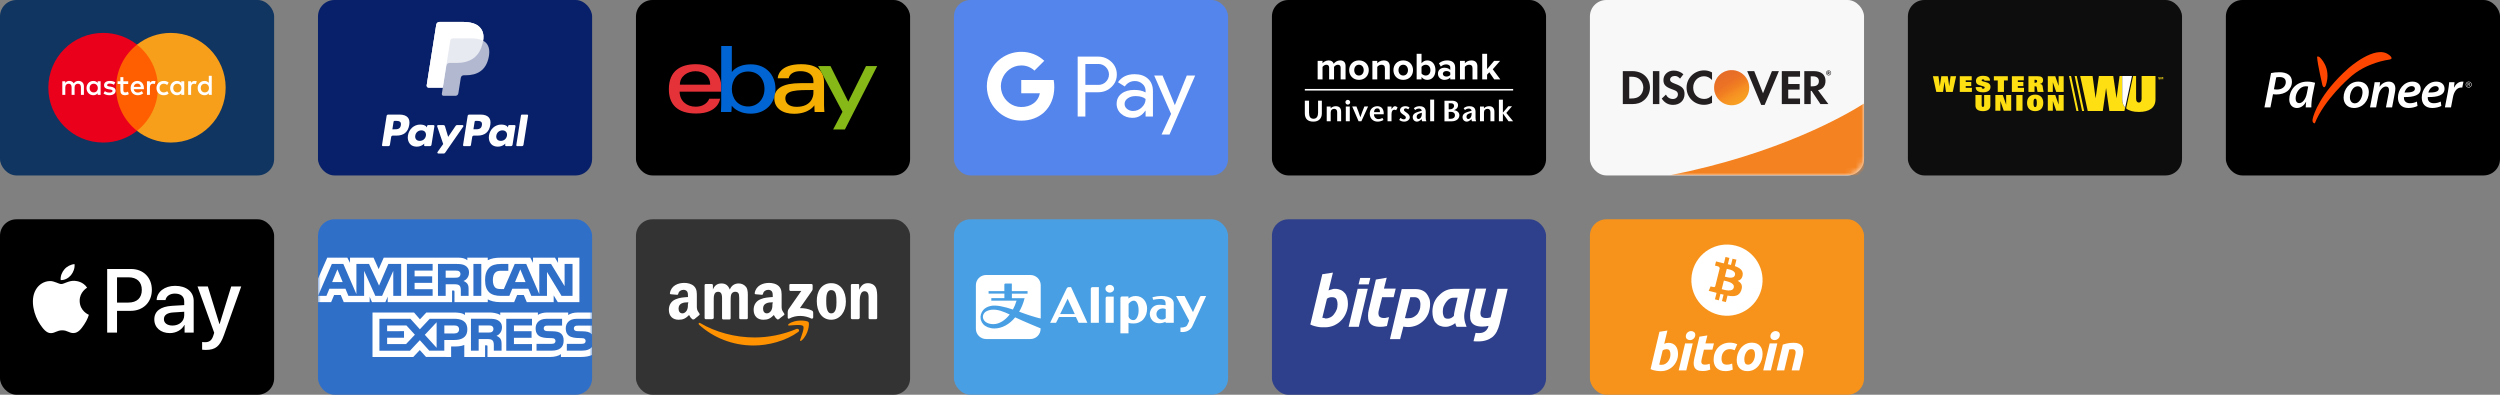<svg width="456" height="72" viewBox="0 0 456 72" fill="none" xmlns="http://www.w3.org/2000/svg">
<rect x="0" y="0" width="456" height="72" fill="#808080" stroke="none"/>
<g clip-path="url(#clip0_118_1392)">
<rect width="50" height="32" rx="3" fill="#0F3560"/>
<path d="M29.363 23.864H20.614V8.141H29.363V23.864Z" fill="#FF5F00"/>
<path d="M21.175 16.002C21.175 12.812 22.668 9.971 24.994 8.14C23.293 6.801 21.147 6.001 18.814 6.001C13.292 6.001 8.815 10.479 8.815 16.002C8.815 21.524 13.292 26.002 18.814 26.002C21.147 26.002 23.293 25.202 24.994 23.863C22.668 22.032 21.175 19.191 21.175 16.002Z" fill="#EB001B"/>
<path d="M41.163 16.002C41.163 21.524 36.687 26.002 31.165 26.002C28.832 26.002 26.686 25.202 24.984 23.863C27.311 22.032 28.804 19.191 28.804 16.002C28.804 12.812 27.311 9.971 24.984 8.14C26.686 6.801 28.832 6.001 31.165 6.001C36.687 6.001 41.163 10.479 41.163 16.002Z" fill="#F79E1B"/>
<path d="M16.339 16.065C16.339 15.628 16.626 15.269 17.093 15.269C17.54 15.269 17.842 15.612 17.842 16.065C17.842 16.517 17.54 16.86 17.093 16.86C16.626 16.86 16.339 16.501 16.339 16.065ZM18.351 16.065V14.822H17.811V15.124C17.64 14.9 17.38 14.76 17.026 14.76C16.329 14.76 15.783 15.306 15.783 16.065C15.783 16.824 16.329 17.37 17.026 17.37C17.38 17.37 17.64 17.229 17.811 17.005V17.307H18.351V16.065ZM36.611 16.065C36.611 15.628 36.897 15.269 37.365 15.269C37.813 15.269 38.114 15.612 38.114 16.065C38.114 16.517 37.813 16.86 37.365 16.86C36.897 16.86 36.611 16.501 36.611 16.065ZM38.624 16.065V13.824H38.083V15.124C37.911 14.9 37.651 14.76 37.298 14.76C36.601 14.76 36.055 15.306 36.055 16.065C36.055 16.824 36.601 17.37 37.298 17.37C37.651 17.37 37.911 17.229 38.083 17.005V17.307H38.624V16.065ZM25.059 15.243C25.407 15.243 25.631 15.462 25.688 15.846H24.398C24.456 15.487 24.674 15.243 25.059 15.243ZM25.069 14.76C24.341 14.76 23.831 15.29 23.831 16.065C23.831 16.855 24.362 17.37 25.106 17.37C25.48 17.37 25.823 17.276 26.124 17.021L25.86 16.621C25.651 16.787 25.386 16.881 25.137 16.881C24.788 16.881 24.471 16.72 24.393 16.272H26.239C26.244 16.205 26.249 16.137 26.249 16.065C26.244 15.29 25.766 14.76 25.069 14.76ZM31.594 16.065C31.594 15.628 31.88 15.269 32.348 15.269C32.795 15.269 33.096 15.612 33.096 16.065C33.096 16.517 32.795 16.86 32.348 16.86C31.88 16.86 31.594 16.501 31.594 16.065ZM33.606 16.065V14.822H33.066V15.124C32.894 14.9 32.634 14.76 32.281 14.76C31.584 14.76 31.038 15.306 31.038 16.065C31.038 16.824 31.584 17.37 32.281 17.37C32.634 17.37 32.894 17.229 33.066 17.005V17.307H33.606V16.065ZM28.542 16.065C28.542 16.819 29.067 17.37 29.868 17.37C30.242 17.37 30.492 17.286 30.762 17.073L30.503 16.637C30.3 16.782 30.087 16.86 29.852 16.86C29.421 16.855 29.104 16.543 29.104 16.065C29.104 15.586 29.421 15.274 29.852 15.269C30.087 15.269 30.3 15.347 30.503 15.493L30.762 15.056C30.492 14.843 30.242 14.76 29.868 14.76C29.067 14.76 28.542 15.311 28.542 16.065ZM35.509 14.76C35.197 14.76 34.994 14.905 34.854 15.124V14.822H34.318V17.307H34.859V15.914C34.859 15.503 35.036 15.274 35.389 15.274C35.499 15.274 35.613 15.29 35.727 15.337L35.894 14.827C35.774 14.78 35.618 14.76 35.509 14.76ZM21.024 15.02C20.764 14.848 20.406 14.76 20.011 14.76C19.381 14.76 18.976 15.061 18.976 15.555C18.976 15.96 19.277 16.21 19.833 16.288L20.088 16.325C20.385 16.366 20.525 16.444 20.525 16.585C20.525 16.777 20.327 16.886 19.958 16.886C19.584 16.886 19.314 16.767 19.131 16.626L18.877 17.047C19.173 17.265 19.547 17.37 19.953 17.37C20.67 17.37 21.086 17.032 21.086 16.558C21.086 16.122 20.759 15.893 20.218 15.815L19.963 15.778C19.73 15.747 19.542 15.701 19.542 15.534C19.542 15.352 19.719 15.243 20.015 15.243C20.332 15.243 20.64 15.363 20.79 15.456L21.024 15.02ZM27.996 14.76C27.684 14.76 27.481 14.905 27.341 15.124V14.822H26.806V17.307H27.346V15.914C27.346 15.503 27.523 15.274 27.876 15.274C27.986 15.274 28.1 15.29 28.214 15.337L28.381 14.827C28.261 14.78 28.105 14.76 27.996 14.76ZM23.385 14.822H22.501V14.068H21.955V14.822H21.451V15.316H21.955V16.45C21.955 17.026 22.178 17.37 22.817 17.37C23.052 17.37 23.322 17.297 23.494 17.177L23.338 16.714C23.176 16.808 23 16.855 22.859 16.855C22.589 16.855 22.501 16.688 22.501 16.439V15.316H23.385V14.822ZM15.305 17.307V15.747C15.305 15.16 14.931 14.765 14.327 14.76C14.01 14.754 13.683 14.853 13.454 15.202C13.282 14.926 13.012 14.76 12.633 14.76C12.367 14.76 12.108 14.838 11.905 15.129V14.822H11.364V17.307H11.909V15.93C11.909 15.498 12.149 15.269 12.518 15.269C12.877 15.269 13.059 15.503 13.059 15.924V17.307H13.605V15.93C13.605 15.498 13.854 15.269 14.213 15.269C14.582 15.269 14.759 15.503 14.759 15.924V17.307H15.305Z" fill="white"/>
</g>
<g clip-path="url(#clip1_118_1392)">
<rect x="58" width="50" height="32" rx="3" fill="#082069"/>
<path d="M72.874 20.9H70.801C70.659 20.9 70.539 21.003 70.517 21.143L69.678 26.458C69.662 26.563 69.743 26.657 69.849 26.657H70.839C70.981 26.657 71.101 26.554 71.124 26.414L71.35 24.98C71.371 24.84 71.492 24.737 71.634 24.737H72.29C73.655 24.737 74.443 24.076 74.649 22.767C74.742 22.194 74.653 21.744 74.385 21.429C74.09 21.083 73.568 20.9 72.874 20.9ZM73.113 22.841C73 23.585 72.431 23.585 71.882 23.585H71.569L71.789 22.196C71.802 22.112 71.874 22.05 71.959 22.05H72.103C72.477 22.05 72.83 22.05 73.013 22.263C73.121 22.391 73.155 22.58 73.113 22.841Z" fill="white"/>
<path d="M79.07 22.817H78.077C77.992 22.817 77.919 22.878 77.906 22.962L77.862 23.24L77.793 23.139C77.578 22.827 77.099 22.723 76.621 22.723C75.524 22.723 74.587 23.554 74.405 24.719C74.31 25.3 74.445 25.856 74.774 26.244C75.077 26.6 75.51 26.749 76.025 26.749C76.908 26.749 77.398 26.181 77.398 26.181L77.354 26.456C77.338 26.562 77.419 26.656 77.525 26.656H78.418C78.561 26.656 78.681 26.553 78.703 26.413L79.24 23.016C79.257 22.911 79.176 22.817 79.07 22.817ZM77.686 24.748C77.59 25.315 77.14 25.696 76.566 25.696C76.278 25.696 76.048 25.604 75.9 25.428C75.753 25.254 75.697 25.007 75.744 24.731C75.833 24.169 76.291 23.776 76.856 23.776C77.138 23.776 77.367 23.869 77.518 24.046C77.669 24.225 77.729 24.474 77.686 24.748Z" fill="white"/>
<path d="M84.356 22.816H83.359C83.263 22.816 83.174 22.864 83.12 22.943L81.744 24.969L81.161 23.022C81.124 22.9 81.012 22.816 80.885 22.816H79.905C79.786 22.816 79.703 22.933 79.741 23.045L80.839 26.269L79.806 27.727C79.725 27.842 79.807 28 79.947 28H80.944C81.038 28 81.127 27.954 81.18 27.876L84.498 23.088C84.577 22.973 84.496 22.816 84.356 22.816Z" fill="white"/>
<path d="M87.658 20.899H85.585C85.443 20.899 85.323 21.003 85.3 21.142L84.462 26.457C84.445 26.562 84.527 26.657 84.632 26.657H85.696C85.795 26.657 85.88 26.585 85.895 26.486L86.133 24.98C86.155 24.84 86.276 24.737 86.417 24.737H87.073C88.439 24.737 89.226 24.076 89.433 22.767C89.525 22.194 89.436 21.744 89.168 21.429C88.874 21.082 88.351 20.899 87.658 20.899ZM87.897 22.841C87.784 23.584 87.216 23.584 86.666 23.584H86.353L86.573 22.195C86.586 22.111 86.658 22.05 86.743 22.05H86.887C87.261 22.05 87.614 22.05 87.796 22.263C87.905 22.39 87.938 22.579 87.897 22.841Z" fill="white"/>
<path d="M93.853 22.817H92.862C92.776 22.817 92.704 22.878 92.691 22.962L92.647 23.24L92.578 23.139C92.363 22.827 91.884 22.723 91.406 22.723C90.309 22.723 89.372 23.554 89.19 24.719C89.095 25.3 89.23 25.856 89.559 26.244C89.862 26.6 90.294 26.749 90.809 26.749C91.693 26.749 92.183 26.181 92.183 26.181L92.139 26.456C92.122 26.562 92.204 26.656 92.31 26.656H93.204C93.345 26.656 93.466 26.553 93.488 26.413L94.025 23.016C94.041 22.911 93.96 22.817 93.853 22.817ZM92.47 24.748C92.375 25.315 91.924 25.696 91.35 25.696C91.062 25.696 90.832 25.604 90.684 25.428C90.537 25.254 90.482 25.007 90.528 24.731C90.618 24.169 91.075 23.776 91.64 23.776C91.922 23.776 92.151 23.869 92.302 24.046C92.454 24.225 92.514 24.474 92.47 24.748Z" fill="white"/>
<path d="M95.024 21.045L94.173 26.457C94.156 26.562 94.238 26.657 94.343 26.657H95.199C95.341 26.657 95.461 26.554 95.483 26.413L96.322 21.099C96.339 20.994 96.258 20.899 96.152 20.899H95.194C95.11 20.899 95.037 20.961 95.024 21.045Z" fill="white"/>
<path opacity="0.68" d="M88.116 7.424C88.281 6.375 88.115 5.662 87.548 5.016C86.924 4.305 85.796 4 84.353 4H80.165C79.87 4 79.619 4.215 79.573 4.506L77.829 15.565C77.794 15.784 77.963 15.981 78.184 15.981H80.769L80.591 17.113C80.561 17.303 80.708 17.476 80.902 17.476H83.081C83.339 17.476 83.559 17.288 83.599 17.033L83.62 16.922L84.031 14.319L84.057 14.175C84.098 13.92 84.317 13.732 84.575 13.732H84.901C87.013 13.732 88.666 12.875 89.149 10.394C89.351 9.357 89.246 8.492 88.713 7.884C88.551 7.7 88.35 7.548 88.116 7.424Z" fill="white"/>
<path opacity="0.7" d="M88.116 7.424C88.281 6.375 88.115 5.662 87.548 5.016C86.924 4.305 85.796 4 84.353 4H80.165C79.87 4 79.619 4.215 79.573 4.506L77.829 15.565C77.794 15.784 77.963 15.981 78.184 15.981H80.769L81.419 11.862L81.399 11.991C81.445 11.7 81.694 11.485 81.989 11.485H83.218C85.631 11.485 87.521 10.505 88.073 7.669C88.09 7.585 88.103 7.504 88.116 7.424Z" fill="white"/>
<path d="M82.117 7.438C82.144 7.263 82.257 7.119 82.408 7.046C82.477 7.014 82.554 6.995 82.635 6.995H85.918C86.307 6.995 86.669 7.021 87.001 7.074C87.096 7.089 87.188 7.107 87.278 7.127C87.367 7.147 87.454 7.169 87.538 7.194C87.58 7.206 87.622 7.219 87.662 7.232C87.825 7.286 87.977 7.35 88.116 7.424C88.281 6.376 88.115 5.662 87.548 5.016C86.924 4.305 85.796 4 84.353 4H80.165C79.87 4 79.619 4.215 79.573 4.506L77.829 15.565C77.794 15.784 77.963 15.981 78.184 15.981H80.769L81.419 11.862L82.117 7.438Z" fill="white"/>
</g>
<g clip-path="url(#clip2_118_1392)">
<rect x="116" width="50" height="32" rx="3" fill="black"/>
<path d="M126.914 11.709C124.233 11.709 122 12.846 122 16.277C122 18.994 123.502 20.706 126.983 20.706C131.08 20.706 131.343 18.007 131.343 18.007H129.358C129.358 18.007 128.932 19.46 126.862 19.46C125.176 19.46 123.963 18.321 123.963 16.725H131.551V15.723C131.551 14.144 130.548 11.709 126.914 11.709ZM126.844 12.989C128.449 12.989 129.544 13.973 129.544 15.446H124.007C124.007 13.882 125.435 12.989 126.844 12.989Z" fill="#E53238"/>
<path d="M131.549 8.387V18.983C131.549 19.585 131.506 20.429 131.506 20.429H133.4C133.4 20.429 133.468 19.823 133.468 19.268C133.468 19.268 134.404 20.732 136.947 20.732C139.626 20.732 141.446 18.872 141.446 16.208C141.446 13.729 139.774 11.735 136.952 11.735C134.308 11.735 133.487 13.162 133.487 13.162V8.387H131.549ZM136.463 13.046C138.282 13.046 139.439 14.396 139.439 16.208C139.439 18.15 138.103 19.421 136.476 19.421C134.534 19.421 133.487 17.905 133.487 16.225C133.487 14.659 134.427 13.046 136.463 13.046Z" fill="#0064D2"/>
<path d="M146.152 11.709C142.12 11.709 141.861 13.917 141.861 14.27H143.868C143.868 14.27 143.973 12.981 146.014 12.981C147.339 12.981 148.367 13.588 148.367 14.754V15.169H146.014C142.89 15.169 141.238 16.083 141.238 17.938C141.238 19.763 142.764 20.756 144.826 20.756C147.636 20.756 148.542 19.203 148.542 19.203C148.542 19.82 148.589 20.429 148.589 20.429H150.374C150.374 20.429 150.304 19.675 150.304 19.192V15.02C150.304 12.285 148.098 11.709 146.152 11.709ZM148.367 16.415V16.969C148.367 17.691 147.921 19.486 145.298 19.486C143.861 19.486 143.245 18.769 143.245 17.938C143.245 16.425 145.319 16.415 148.367 16.415Z" fill="#F5AF02"/>
<path d="M149.224 12.056H151.482L154.722 18.547L157.955 12.056H160L154.111 23.613H151.966L153.665 20.391L149.224 12.056Z" fill="#86B817"/>
</g>
<g clip-path="url(#clip3_118_1392)">
<rect x="174" width="50" height="32" rx="3" fill="#5485EC"/>
<path d="M197.972 16.827V21.25H196.568V10.327H200.29C200.734 10.318 201.176 10.396 201.589 10.559C202.003 10.721 202.38 10.964 202.7 11.273C203.022 11.563 203.279 11.919 203.453 12.316C203.626 12.714 203.713 13.144 203.706 13.578C203.716 14.014 203.631 14.447 203.457 14.847C203.283 15.247 203.025 15.605 202.7 15.896C202.049 16.517 201.246 16.827 200.29 16.826H197.972V16.827ZM197.972 11.672V15.485H200.325C200.583 15.492 200.84 15.446 201.079 15.349C201.318 15.252 201.534 15.106 201.713 14.92C201.892 14.747 202.034 14.539 202.13 14.31C202.227 14.081 202.277 13.834 202.277 13.585C202.277 13.336 202.227 13.09 202.13 12.861C202.034 12.632 201.892 12.424 201.713 12.251C201.536 12.061 201.321 11.911 201.081 11.811C200.842 11.711 200.584 11.664 200.325 11.671H197.972V11.672Z" fill="white"/>
<path d="M206.94 13.533C207.977 13.533 208.796 13.81 209.396 14.364C209.996 14.918 210.296 15.678 210.295 16.644V21.25H208.953V20.213H208.892C208.311 21.067 207.538 21.494 206.574 21.494C205.75 21.494 205.061 21.25 204.507 20.762C204.241 20.538 204.028 20.258 203.885 19.941C203.741 19.625 203.669 19.28 203.676 18.932C203.676 18.159 203.968 17.544 204.552 17.087C205.137 16.63 205.917 16.401 206.893 16.4C207.727 16.4 208.413 16.553 208.952 16.858V16.537C208.954 16.3 208.903 16.066 208.802 15.851C208.702 15.636 208.555 15.446 208.373 15.295C208.001 14.96 207.518 14.778 207.018 14.783C206.234 14.783 205.614 15.114 205.157 15.775L203.921 14.997C204.601 14.021 205.607 13.533 206.94 13.533ZM205.124 18.963C205.123 19.141 205.165 19.317 205.246 19.477C205.327 19.636 205.445 19.773 205.59 19.878C205.9 20.122 206.285 20.251 206.68 20.244C207.272 20.243 207.84 20.007 208.258 19.588C208.723 19.151 208.956 18.637 208.956 18.048C208.518 17.7 207.908 17.525 207.125 17.525C206.555 17.525 206.08 17.663 205.699 17.938C205.315 18.216 205.124 18.555 205.124 18.963Z" fill="white"/>
<path d="M218 13.777L213.314 24.545H211.866L213.604 20.777L210.523 13.777H212.049L214.276 19.146H214.306L216.472 13.777H218Z" fill="white"/>
<path d="M192.301 15.874C192.301 15.446 192.265 15.019 192.193 14.598H186.275V17.015H189.664C189.595 17.401 189.448 17.768 189.233 18.096C189.017 18.424 188.738 18.705 188.411 18.922V20.49H190.434C191.618 19.398 192.301 17.783 192.301 15.874Z" fill="white"/>
<path d="M186.275 22.006C187.968 22.006 189.394 21.45 190.434 20.491L188.411 18.922C187.848 19.304 187.123 19.522 186.275 19.522C184.638 19.522 183.249 18.419 182.752 16.932H180.668V18.548C181.19 19.588 181.991 20.461 182.981 21.072C183.971 21.683 185.112 22.006 186.275 22.006Z" fill="white"/>
<path d="M182.752 16.932C182.489 16.153 182.489 15.309 182.752 14.53V12.913H180.668C180.229 13.787 180 14.752 180 15.731C180 16.709 180.229 17.674 180.668 18.549L182.752 16.932Z" fill="white"/>
<path d="M186.275 11.94C187.17 11.925 188.035 12.263 188.683 12.881L190.474 11.09C189.338 10.023 187.833 9.437 186.275 9.455C185.112 9.456 183.972 9.779 182.982 10.389C181.992 11 181.191 11.874 180.668 12.913L182.752 14.53C183.249 13.043 184.638 11.94 186.275 11.94Z" fill="white"/>
</g>
<g clip-path="url(#clip4_118_1392)">
<rect x="232" width="50" height="32" rx="3" fill="black"/>
<path fill-rule="evenodd" clip-rule="evenodd" d="M273.399 18.183H274.127V20.5H274.168L275.115 19.387L275.787 19.386L274.748 20.602L276 22.123H275.161L274.138 20.707H274.127V22.123H273.399V18.183ZM238.769 18.36V20.52C238.769 21.256 238.987 21.659 239.598 21.659C240.182 21.659 240.416 21.171 240.416 20.563V18.36H241.104V20.697C241.104 21.648 240.481 22.186 239.576 22.186C238.539 22.186 238 21.685 238 20.66V18.36H238.769ZM242.713 19.751C242.96 19.494 243.303 19.37 243.647 19.37C244.285 19.37 244.623 19.713 244.623 20.39V22.121H243.899V20.472C243.899 20.095 243.73 19.848 243.353 19.848C242.998 19.848 242.719 20.079 242.719 20.52V22.121H241.994V19.434H242.713V19.751ZM245.476 22.121H246.201V19.434H245.476V22.121ZM245.405 18.628C245.405 18.424 245.579 18.214 245.825 18.214C246.076 18.214 246.272 18.419 246.272 18.628C246.272 18.859 246.104 19.08 245.836 19.08C245.579 19.08 245.405 18.859 245.405 18.628ZM247.806 22.121L246.645 19.423H247.414C247.649 20.041 247.893 20.622 248.122 21.369H248.133C248.379 20.622 248.611 20.041 248.862 19.423H249.543L248.313 22.121H247.806ZM251.701 20.456C251.73 20.046 251.582 19.767 251.223 19.767C250.807 19.767 250.62 20.095 250.628 20.456H251.701ZM250.616 20.843C250.599 21.348 250.959 21.724 251.412 21.724C251.681 21.724 251.964 21.632 252.145 21.508L252.352 21.885C251.981 22.1 251.593 22.186 251.282 22.186C250.458 22.186 249.842 21.611 249.842 20.724C249.842 19.896 250.452 19.37 251.233 19.37C252.084 19.37 252.439 20.041 252.385 20.843H250.616ZM253.809 19.907H253.819L253.967 19.698C254.048 19.579 254.212 19.37 254.436 19.37C254.599 19.37 254.775 19.456 254.928 19.611L254.654 20.106C254.534 20.046 254.457 20.015 254.311 20.015C254.06 20.015 253.814 20.213 253.814 20.794V22.121H253.087V19.434H253.809V19.907ZM256.864 19.939C256.701 19.821 256.532 19.767 256.4 19.767C256.237 19.767 256.073 19.858 256.073 20.041C256.073 20.256 256.335 20.38 256.64 20.6C257.029 20.886 257.143 21.165 257.143 21.411C257.143 21.789 256.722 22.186 256.123 22.186C255.746 22.186 255.468 22.057 255.212 21.88L255.441 21.508C255.604 21.638 255.838 21.766 256.034 21.766C256.243 21.766 256.427 21.659 256.427 21.433C256.427 21.18 256.143 21.041 255.882 20.858C255.571 20.649 255.359 20.444 255.359 20.112C255.359 19.686 255.773 19.37 256.307 19.37C256.608 19.37 256.902 19.445 257.1 19.617L256.864 19.939ZM258.932 20.692C258.578 20.805 258.398 21.003 258.398 21.309C258.398 21.546 258.55 21.707 258.726 21.707C259.014 21.707 259.391 21.352 259.337 20.563L258.932 20.692ZM259.162 21.864C258.965 22.025 258.714 22.186 258.464 22.186C258.038 22.186 257.682 21.864 257.682 21.369C257.682 20.858 258.06 20.573 258.693 20.39L259.337 20.202C259.299 19.955 259.075 19.8 258.841 19.8C258.529 19.8 258.311 19.913 258.12 20.074L257.884 19.735C258.224 19.461 258.556 19.37 258.932 19.37C259.435 19.37 260.052 19.53 260.052 20.37V21.465C260.052 21.681 260.079 21.934 260.167 22.121H259.397C259.341 22.03 259.326 21.874 259.326 21.729L259.162 21.864ZM260.865 22.121H261.591V18.171H260.865V22.121ZM268.019 20.692C267.664 20.805 267.484 21.003 267.484 21.309C267.484 21.546 267.636 21.707 267.812 21.707C268.1 21.707 268.477 21.352 268.424 20.563L268.019 20.692ZM268.247 21.864C268.051 22.025 267.8 22.186 267.549 22.186C267.124 22.186 266.768 21.864 266.768 21.369C266.768 20.858 267.145 20.573 267.779 20.39L268.424 20.202C268.384 19.955 268.161 19.8 267.925 19.8C267.615 19.8 267.396 19.913 267.205 20.074L266.97 19.735C267.309 19.461 267.642 19.37 268.019 19.37C268.52 19.37 269.136 19.53 269.136 20.37V21.465C269.136 21.681 269.163 21.934 269.25 22.121H268.482C268.428 22.03 268.41 21.874 268.41 21.729L268.247 21.864ZM270.67 19.751C270.916 19.494 271.26 19.37 271.604 19.37C272.242 19.37 272.58 19.713 272.58 20.39V22.121H271.855V20.472C271.855 20.095 271.686 19.848 271.309 19.848C270.954 19.848 270.676 20.079 270.676 20.52V22.121H269.95V19.434H270.67V19.751ZM264.239 21.669H264.632C265.058 21.669 265.381 21.449 265.381 21.03C265.381 20.589 265.047 20.401 264.627 20.401H264.239V21.669ZM264.239 19.939H264.48C264.923 19.939 265.223 19.66 265.223 19.31C265.223 18.977 264.971 18.832 264.638 18.832H264.239V19.939H264.239ZM263.47 22.131V18.37H264.851C265.495 18.37 265.948 18.66 265.948 19.17C265.948 19.772 265.452 20.02 265.184 20.089V20.1C265.659 20.122 266.188 20.444 266.188 21.019C266.188 21.669 265.636 22.131 264.737 22.131H263.47Z" fill="white"/>
<path fill-rule="evenodd" clip-rule="evenodd" d="M276 16.224L276 16.515L238 16.515L238 16.224L276 16.224Z" fill="white"/>
<path fill-rule="evenodd" clip-rule="evenodd" d="M245.43 14.484V12.04C245.43 11.347 245.058 11.018 244.435 11.018C243.917 11.018 243.469 11.326 243.273 11.634C243.147 11.249 242.832 11.018 242.335 11.018C241.817 11.018 241.369 11.34 241.229 11.543V11.102H240.339V14.484H241.229V12.208C241.362 12.019 241.621 11.809 241.929 11.809C242.293 11.809 242.433 12.033 242.433 12.348V14.484H243.329V12.201C243.455 12.019 243.714 11.809 244.029 11.809C244.393 11.809 244.533 12.033 244.533 12.348V14.484H245.43ZM247.873 14.568C246.76 14.568 246.088 13.755 246.088 12.789C246.088 11.83 246.76 11.018 247.873 11.018C248.993 11.018 249.666 11.83 249.666 12.789C249.666 13.755 248.993 14.568 247.873 14.568ZM247.873 13.776C248.426 13.776 248.741 13.321 248.741 12.789C248.741 12.264 248.426 11.809 247.873 11.809C247.32 11.809 247.012 12.264 247.012 12.789C247.012 13.321 247.32 13.776 247.873 13.776ZM253.495 14.484V12.096C253.495 11.438 253.138 11.018 252.396 11.018C251.843 11.018 251.43 11.284 251.213 11.543V11.102H250.324V14.484H251.213V12.208C251.36 12.005 251.633 11.809 251.983 11.809C252.361 11.809 252.606 11.97 252.606 12.439V14.484H253.495ZM255.946 14.568C254.833 14.568 254.161 13.755 254.161 12.789C254.161 11.83 254.833 11.018 255.946 11.018C257.066 11.018 257.738 11.83 257.738 12.789C257.738 13.755 257.066 14.568 255.946 14.568ZM255.946 13.776C256.499 13.776 256.814 13.321 256.814 12.789C256.814 12.264 256.499 11.809 255.946 11.809C255.393 11.809 255.085 12.264 255.085 12.789C255.085 13.321 255.393 13.776 255.946 13.776ZM259.286 13.398C259.433 13.615 259.762 13.776 260.049 13.776C260.567 13.776 260.91 13.384 260.91 12.796C260.91 12.208 260.567 11.809 260.049 11.809C259.762 11.809 259.433 11.977 259.286 12.201V13.398ZM259.286 14.484H258.397V9.813H259.286V11.536C259.552 11.193 259.93 11.018 260.329 11.018C261.19 11.018 261.827 11.69 261.827 12.796C261.827 13.923 261.183 14.568 260.329 14.568C259.923 14.568 259.552 14.386 259.286 14.05V14.484ZM265.419 14.484H264.53V14.133C264.299 14.407 263.9 14.568 263.459 14.568C262.92 14.568 262.283 14.204 262.283 13.447C262.283 12.656 262.92 12.355 263.459 12.355C263.907 12.355 264.306 12.502 264.53 12.768V12.313C264.53 11.97 264.236 11.746 263.788 11.746C263.424 11.746 263.088 11.879 262.801 12.145L262.465 11.55C262.878 11.186 263.41 11.018 263.942 11.018C264.712 11.018 265.419 11.326 265.419 12.299V14.484ZM263.816 13.966C264.103 13.966 264.383 13.867 264.53 13.671V13.251C264.383 13.055 264.103 12.957 263.816 12.957C263.466 12.957 263.179 13.139 263.179 13.468C263.179 13.783 263.466 13.966 263.816 13.966ZM269.473 14.484V12.096C269.473 11.438 269.116 11.018 268.374 11.018C267.821 11.018 267.408 11.284 267.191 11.543V11.102H266.301V14.484H267.191V12.208C267.338 12.005 267.611 11.809 267.961 11.809C268.339 11.809 268.584 11.97 268.584 12.439V14.484H269.473ZM273.66 14.484L272.281 12.635L273.618 11.102H272.526L271.245 12.607V9.813H270.355V14.484H271.245V13.615L271.651 13.181L272.547 14.484H273.66Z" fill="white"/>
</g>
<g clip-path="url(#clip5_118_1392)">
<rect x="290" width="50" height="32" rx="3" fill="#F8F8F8"/>
<mask id="mask0_118_1392" style="mask-type:alpha" maskUnits="userSpaceOnUse" x="290" y="0" width="50" height="32">
<rect x="290" width="50" height="32" rx="3" fill="#F9F9F9"/>
</mask>
<g mask="url(#mask0_118_1392)">
<path d="M304.453 32H338.359C339.258 32 340 31.258 340 30.359V18.875C336.758 20.945 324.492 28.055 304.453 32Z" fill="#F58220"/>
</g>
<path d="M297.722 12.973H296V18.986H297.713C298.623 18.986 299.281 18.771 299.858 18.292C300.544 17.724 300.95 16.868 300.95 15.983C300.95 14.209 299.624 12.973 297.722 12.973ZM299.092 17.49C298.723 17.823 298.245 17.968 297.487 17.968H297.172V13.992H297.487C298.245 13.992 298.705 14.127 299.092 14.478C299.498 14.839 299.742 15.399 299.742 15.975C299.742 16.552 299.498 17.129 299.092 17.49Z" fill="#231F20"/>
<path d="M302.663 12.973H301.49V18.986H302.663V12.973Z" fill="#231F20"/>
<path d="M305.531 15.28C304.827 15.02 304.62 14.848 304.62 14.523C304.62 14.144 304.988 13.856 305.494 13.856C305.845 13.856 306.134 14.001 306.44 14.343L307.053 13.54C306.549 13.099 305.946 12.873 305.286 12.873C304.222 12.873 303.411 13.612 303.411 14.596C303.411 15.425 303.789 15.849 304.89 16.245C305.35 16.407 305.583 16.515 305.701 16.587C305.936 16.74 306.053 16.957 306.053 17.209C306.053 17.697 305.666 18.058 305.142 18.058C304.583 18.058 304.132 17.778 303.862 17.256L303.104 17.985C303.645 18.779 304.294 19.13 305.186 19.13C306.405 19.13 307.26 18.32 307.26 17.156C307.26 16.2 306.865 15.768 305.531 15.28Z" fill="#231F20"/>
<path d="M307.63 15.983C307.63 17.751 309.018 19.121 310.804 19.121C311.309 19.121 311.741 19.022 312.274 18.771V17.39C311.805 17.86 311.39 18.049 310.859 18.049C309.677 18.049 308.839 17.192 308.839 15.975C308.839 14.82 309.704 13.909 310.804 13.909C311.363 13.909 311.787 14.109 312.275 14.586V13.206C311.76 12.945 311.337 12.836 310.832 12.836C309.054 12.837 307.63 14.235 307.63 15.983Z" fill="#231F20"/>
<path d="M321.574 17.012L319.971 12.973H318.689L321.241 19.14H321.873L324.47 12.973H323.199L321.574 17.012Z" fill="#231F20"/>
<path d="M325.001 18.986H328.327V17.968H326.173V16.345H328.248V15.326H326.173V13.992H328.327V12.973H325.001V18.986Z" fill="#231F20"/>
<path d="M332.971 14.748C332.971 13.622 332.196 12.973 330.843 12.973H329.104V18.986H330.276V16.57H330.429L332.052 18.986H333.494L331.601 16.453C332.485 16.273 332.971 15.669 332.971 14.748ZM330.618 15.741H330.276V13.92H330.637C331.367 13.92 331.764 14.226 331.764 14.811C331.764 15.416 331.367 15.741 330.618 15.741Z" fill="#231F20"/>
<path d="M315.857 19.199C317.623 19.199 319.055 17.767 319.055 16C319.055 14.233 317.623 12.801 315.857 12.801C314.09 12.801 312.658 14.233 312.658 16C312.658 17.767 314.09 19.199 315.857 19.199Z" fill="url(#paint0_linear_118_1392)"/>
<path opacity="0.65" d="M315.857 19.199C317.623 19.199 319.055 17.767 319.055 16C319.055 14.233 317.623 12.801 315.857 12.801C314.09 12.801 312.658 14.233 312.658 16C312.658 17.767 314.09 19.199 315.857 19.199Z" fill="url(#paint1_linear_118_1392)"/>
<path d="M333.72 13.199C333.72 13.093 333.647 13.036 333.52 13.036H333.35V13.564H333.476V13.359L333.624 13.564H333.778L333.604 13.346C333.679 13.326 333.72 13.272 333.72 13.199ZM333.498 13.271H333.476V13.133H333.499C333.561 13.133 333.594 13.155 333.594 13.201C333.594 13.247 333.561 13.271 333.498 13.271Z" fill="#231F20"/>
<path d="M333.545 12.838C333.289 12.838 333.085 13.043 333.085 13.299C333.085 13.555 333.291 13.76 333.545 13.76C333.795 13.76 334 13.553 334 13.299C334 13.047 333.795 12.838 333.545 12.838ZM333.543 13.678C333.341 13.678 333.176 13.509 333.176 13.3C333.176 13.089 333.339 12.921 333.543 12.921C333.744 12.921 333.908 13.093 333.908 13.3C333.908 13.508 333.744 13.678 333.543 13.678Z" fill="#231F20"/>
</g>
<g clip-path="url(#clip6_118_1392)">
<rect x="348" width="50" height="32" rx="3" fill="#0D0D0D"/>
<path d="M352.562 13.903H353.577L353.82 15.705H353.827L354.094 13.903H355.267L355.533 15.705H355.541L355.783 13.903H356.798L356.18 16.767H354.95L354.685 14.911H354.677L354.411 16.767H353.181L352.562 13.903Z" fill="#FDDF12"/>
<path d="M357.461 13.903H359.639V14.649H358.548V14.954H359.556V15.7H358.548V16.021H359.675V16.767H357.461V13.903Z" fill="#FDDF12"/>
<path d="M361.963 14.716C361.959 14.537 361.86 14.478 361.713 14.478C361.531 14.478 361.451 14.557 361.451 14.645C361.451 14.747 361.519 14.791 361.638 14.827C361.856 14.891 362.256 14.97 362.546 15.093C362.907 15.243 363.066 15.502 363.066 15.846C363.066 16.549 362.495 16.842 361.685 16.842C360.995 16.842 360.36 16.628 360.36 15.882H361.447C361.447 15.962 361.464 16.041 361.507 16.101C361.55 16.156 361.622 16.191 361.729 16.191C361.895 16.191 362.003 16.084 362.003 15.958C362.003 15.851 361.92 15.796 361.812 15.763L361.007 15.526C360.567 15.395 360.413 15.128 360.413 14.76C360.413 14.165 360.893 13.827 361.729 13.827C362.443 13.827 362.979 14.05 362.979 14.716H361.963Z" fill="#FDDF12"/>
<path d="M364.386 14.674H363.681V13.903H366.227V14.674H365.521V16.767H364.386V14.674Z" fill="#FDDF12"/>
<path d="M366.964 13.903H369.142V14.649H368.052V14.954H369.059V15.7H368.052V16.021H369.179V16.767H366.964V13.903Z" fill="#FDDF12"/>
<path d="M369.987 13.903H371.681C372.296 13.903 372.657 14.09 372.657 14.63C372.657 14.959 372.518 15.208 372.089 15.312V15.319C372.367 15.343 372.518 15.466 372.573 15.685C372.636 15.93 372.629 16.335 372.76 16.767H371.649C371.582 16.553 371.546 16.192 371.506 15.946C371.483 15.803 371.411 15.748 371.229 15.748H371.098V16.767H369.987V13.903ZM371.193 15.097C371.411 15.097 371.57 15.022 371.57 14.808C371.57 14.598 371.423 14.554 371.2 14.554H371.098V15.097H371.193Z" fill="#FDDF12"/>
<path d="M373.519 13.903H374.878L375.484 15.637H375.493V13.903H376.414V16.767H375.054L374.446 15.022H374.438V16.767H373.519V13.903Z" fill="#FDDF12"/>
<path d="M363.042 19.236C363.042 19.927 362.546 20.273 361.682 20.273C360.817 20.273 360.321 19.927 360.321 19.236V17.333H361.455V19.189C361.455 19.415 361.563 19.503 361.682 19.503C361.8 19.503 361.908 19.415 361.908 19.189V17.333H363.042V19.236Z" fill="#FDDF12"/>
<path d="M363.951 17.333H365.311L365.918 19.067H365.926V17.333H366.845V20.197H365.485L364.879 18.451H364.87V20.197H363.951V17.333Z" fill="#FDDF12"/>
<path d="M367.775 17.333H368.908V20.197H367.775V17.333Z" fill="#FDDF12"/>
<path d="M371.213 17.258C372.201 17.258 372.693 17.872 372.693 18.765C372.693 19.657 372.201 20.273 371.213 20.273C370.225 20.273 369.734 19.657 369.734 18.765C369.734 17.872 370.225 17.258 371.213 17.258ZM371.213 19.527C371.388 19.527 371.518 19.427 371.518 18.765C371.518 18.118 371.396 18.003 371.213 18.003C371.031 18.003 370.908 18.118 370.908 18.765C370.908 19.427 371.039 19.527 371.213 19.527Z" fill="#FDDF12"/>
<path d="M373.519 17.333H374.878L375.484 19.067H375.493V17.333H376.414V20.197H375.054L374.446 18.451H374.438V20.197H373.519V17.333Z" fill="#FDDF12"/>
<path d="M387.092 13.862H386.608L386.067 17.882H386.05L385.457 13.862H382.838L382.244 17.882H382.227L381.687 13.862H379.423L380.803 20.25H383.547L384.139 16.112H384.157L384.749 20.25H387.493L387.631 19.612C387.28 19.239 387.092 18.739 387.092 18.109V13.862Z" fill="#FDDF12"/>
<path d="M387.092 13.862V18.108C387.092 18.739 387.28 19.239 387.631 19.611L388.872 13.862H387.092Z" fill="white"/>
<path d="M390.63 13.862V18.003C390.63 18.507 390.391 18.703 390.126 18.703C389.861 18.703 389.622 18.507 389.622 18.003V13.862H389.082L387.807 19.77C388.324 20.201 389.107 20.42 390.126 20.42C392.055 20.42 393.161 19.649 393.161 18.109V13.862H390.63Z" fill="#FDDF12"/>
<path d="M377.763 13.862H377.386L378.742 20.25H379.119L377.763 13.862Z" fill="#FDDF12"/>
<path d="M379.772 20.25H380.149L378.793 13.862H378.417L379.772 20.25Z" fill="#FDDF12"/>
<path d="M393.925 14.167C393.921 14.125 393.898 14.103 393.854 14.103C393.821 14.103 393.787 14.121 393.787 14.158C393.787 14.204 393.828 14.209 393.864 14.218C393.929 14.234 394.024 14.252 394.024 14.337C394.024 14.442 393.932 14.479 393.841 14.479C393.745 14.479 393.676 14.441 393.679 14.334H393.771C393.768 14.381 393.795 14.413 393.842 14.413C393.879 14.413 393.927 14.402 393.927 14.357C393.927 14.307 393.866 14.303 393.83 14.294C393.771 14.279 393.69 14.252 393.69 14.177C393.69 14.081 393.779 14.038 393.866 14.038C393.948 14.038 394.012 14.082 394.012 14.167H393.925Z" fill="#FDDF12"/>
<path d="M394.358 14.47H394.282L394.17 14.107L394.169 14.108V14.47H394.084V14.047H394.233L394.321 14.354H394.323L394.419 14.047H394.562V14.47H394.477V14.108L394.476 14.107L394.358 14.47Z" fill="#FDDF12"/>
</g>
<g clip-path="url(#clip7_118_1392)">
<rect x="406" width="50" height="32" rx="3" fill="black"/>
<path d="M414.769 16.276C414.951 16.314 415.115 16.332 415.355 16.332C416.294 16.332 416.928 15.737 416.928 14.981C416.928 14.3 416.439 14.055 415.806 14.055C415.527 14.055 415.316 14.074 415.182 14.111L414.769 16.276ZM414.241 13.327C414.635 13.232 415.22 13.175 415.796 13.175C416.401 13.175 417.034 13.298 417.456 13.629C417.83 13.913 418.051 14.328 418.051 14.896C418.051 15.652 417.686 16.267 417.225 16.626C416.708 17.032 415.968 17.231 415.201 17.231C414.97 17.231 414.769 17.202 414.596 17.183L414.126 19.594H413.033L414.241 13.327Z" fill="white"/>
<path d="M421.015 15.784C420.9 15.755 420.756 15.737 420.555 15.737C419.528 15.737 418.722 16.881 418.722 17.93C418.722 18.412 418.904 18.809 419.394 18.809C419.921 18.809 420.555 18.167 420.776 16.994L421.015 15.784ZM420.564 19.594C420.564 19.319 420.602 18.951 420.641 18.563H420.622C420.162 19.405 419.538 19.698 418.943 19.698C418.108 19.698 417.561 19.055 417.561 18.129C417.561 16.559 418.674 14.886 420.852 14.886C421.36 14.886 421.907 14.98 422.272 15.094L421.783 17.495C421.648 18.176 421.572 19.046 421.591 19.594H420.564Z" fill="white"/>
<path d="M428.623 17.77C428.623 18.402 428.959 18.848 429.534 18.848C430.369 18.848 430.926 17.713 430.926 16.796C430.926 16.323 430.705 15.737 430.034 15.737C429.141 15.737 428.623 16.909 428.623 17.77ZM432.077 16.787C432.077 18.356 430.973 19.698 429.381 19.698C428.2 19.698 427.472 18.894 427.472 17.797C427.472 16.238 428.575 14.886 430.168 14.886C431.425 14.886 432.077 15.775 432.077 16.787Z" fill="white"/>
<path d="M432.287 19.594L432.892 16.418C433.007 15.869 433.074 15.387 433.132 14.99H434.13L434.024 15.813H434.043C434.475 15.198 435.07 14.886 435.722 14.886C436.394 14.886 436.912 15.284 436.912 16.153C436.912 16.361 436.875 16.682 436.826 16.909L436.317 19.594H435.194L435.693 16.994C435.722 16.824 435.751 16.626 435.751 16.446C435.751 16.058 435.607 15.784 435.166 15.784C434.657 15.784 434.005 16.389 433.803 17.467L433.4 19.594H432.287Z" fill="white"/>
<path d="M439.886 15.709C439.185 15.709 438.725 16.323 438.59 16.881C439.741 16.89 440.481 16.739 440.481 16.182C440.481 15.889 440.241 15.709 439.886 15.709ZM440.951 19.329C440.49 19.565 439.867 19.698 439.3 19.698C438.006 19.698 437.382 18.914 437.382 17.788C437.382 16.399 438.417 14.886 440.03 14.886C440.951 14.886 441.536 15.406 441.536 16.182C441.536 17.363 440.28 17.741 438.476 17.703C438.456 17.864 438.495 18.176 438.6 18.355C438.783 18.668 439.118 18.828 439.56 18.828C440.088 18.828 440.509 18.696 440.846 18.526L440.951 19.329Z" fill="white"/>
<path d="M444.231 15.709C443.531 15.709 443.07 16.323 442.936 16.881C444.087 16.89 444.827 16.739 444.827 16.182C444.827 15.889 444.587 15.709 444.231 15.709ZM445.296 19.329C444.836 19.565 444.212 19.698 443.647 19.698C442.352 19.698 441.728 18.914 441.728 17.788C441.728 16.399 442.763 14.886 444.375 14.886C445.296 14.886 445.883 15.406 445.883 16.182C445.883 17.363 444.625 17.741 442.821 17.703C442.802 17.864 442.84 18.176 442.946 18.355C443.128 18.668 443.464 18.828 443.905 18.828C444.434 18.828 444.855 18.696 445.192 18.526L445.296 19.329Z" fill="white"/>
<path d="M445.949 19.594L446.496 16.758C446.621 16.106 446.688 15.397 446.735 14.99H447.705C447.676 15.302 447.647 15.623 447.599 15.955H447.627C447.946 15.34 448.453 14.886 449.087 14.886C449.174 14.886 449.26 14.896 449.337 14.896L449.115 15.974C449.058 15.964 448.981 15.964 448.904 15.964C448.107 15.964 447.599 16.758 447.417 17.741L447.062 19.594H445.949Z" fill="white"/>
<path d="M450.186 15.412H450.267C450.351 15.412 450.407 15.366 450.407 15.296C450.407 15.217 450.348 15.183 450.265 15.183C450.226 15.183 450.199 15.186 450.186 15.189V15.412ZM450.105 15.134C450.146 15.127 450.204 15.121 450.258 15.121C450.343 15.121 450.4 15.138 450.437 15.171C450.468 15.198 450.486 15.24 450.486 15.288C450.486 15.367 450.435 15.421 450.37 15.442V15.445C450.417 15.461 450.445 15.505 450.461 15.568C450.481 15.652 450.495 15.712 450.508 15.735H450.426C450.416 15.717 450.402 15.665 450.386 15.59C450.367 15.505 450.333 15.474 450.261 15.471H450.186V15.735H450.105V15.134Z" fill="white"/>
<path d="M450.289 14.886C449.984 14.886 449.736 15.13 449.736 15.431C449.736 15.731 449.984 15.976 450.289 15.976C450.594 15.976 450.842 15.731 450.842 15.431C450.842 15.13 450.594 14.886 450.289 14.886ZM450.289 14.97C450.547 14.97 450.756 15.176 450.756 15.431C450.756 15.685 450.547 15.892 450.289 15.892C450.031 15.892 449.821 15.685 449.821 15.431C449.821 15.176 450.031 14.97 450.289 14.97Z" fill="white"/>
<path d="M422.653 10.557C422.699 11.596 423.61 15.56 423.61 15.56C423.945 16.363 424.233 15.56 424.233 15.56C425.336 12.303 423.083 10.416 423.083 10.416C422.508 10.085 422.653 10.557 422.653 10.557ZM435.731 9.991C435.731 9.991 436.834 10.746 435.731 10.887C435.731 10.887 431.611 11.359 428.545 14.192C428.545 14.192 423.945 18.155 422.221 22.498C422.221 22.498 421.646 22.498 421.838 21.649C422.03 20.799 423.179 17.07 428.305 12.493C428.305 12.493 433.241 8.056 435.731 9.991Z" fill="#FF4600"/>
</g>
<g clip-path="url(#clip8_118_1392)">
<rect y="40" width="50" height="32" rx="3" fill="black"/>
<path d="M12.943 50.193C12.498 50.722 11.785 51.139 11.073 51.079C10.984 50.364 11.333 49.605 11.741 49.136C12.186 48.593 12.966 48.206 13.597 48.176C13.671 48.92 13.381 49.65 12.943 50.193ZM13.589 51.221C12.557 51.161 11.674 51.809 11.184 51.809C10.687 51.809 9.937 51.251 9.121 51.265C8.059 51.28 7.072 51.883 6.53 52.844C5.417 54.764 6.241 57.608 7.317 59.172C7.844 59.946 8.475 60.795 9.306 60.765C10.093 60.735 10.405 60.251 11.355 60.251C12.312 60.251 12.587 60.765 13.418 60.75C14.279 60.735 14.821 59.976 15.348 59.201C15.95 58.323 16.195 57.467 16.209 57.422C16.195 57.407 14.547 56.775 14.532 54.869C14.517 53.275 15.831 52.516 15.89 52.471C15.148 51.37 13.99 51.251 13.589 51.221ZM19.549 49.062V60.668H21.346V56.7H23.832C26.104 56.7 27.7 55.137 27.7 52.873C27.7 50.61 26.134 49.062 23.892 49.062H19.549ZM21.346 50.58H23.417C24.976 50.58 25.866 51.414 25.866 52.881C25.866 54.347 24.976 55.189 23.409 55.189H21.346V50.58ZM30.98 60.757C32.109 60.757 33.155 60.184 33.63 59.276H33.668V60.668H35.33V54.891C35.33 53.216 33.994 52.136 31.938 52.136C30.03 52.136 28.62 53.231 28.568 54.735H30.186C30.32 54.02 30.98 53.551 31.886 53.551C32.985 53.551 33.601 54.065 33.601 55.01V55.65L31.359 55.784C29.273 55.911 28.145 56.767 28.145 58.256C28.145 59.76 29.31 60.757 30.98 60.757ZM31.463 59.38C30.506 59.38 29.897 58.919 29.897 58.211C29.897 57.482 30.483 57.057 31.604 56.99L33.601 56.864V57.519C33.601 58.606 32.68 59.38 31.463 59.38ZM37.55 63.825C39.301 63.825 40.125 63.155 40.845 61.122L44 52.248H42.174L40.059 59.105H40.021L37.906 52.248H36.028L39.071 60.698L38.908 61.212C38.633 62.083 38.188 62.418 37.394 62.418C37.253 62.418 36.978 62.403 36.867 62.388V63.78C36.971 63.81 37.416 63.825 37.55 63.825Z" fill="white"/>
</g>
<g clip-path="url(#clip9_118_1392)">
<rect x="58" y="40" width="50" height="32" rx="3" fill="#306FC8"/>
<mask id="mask1_118_1392" style="mask-type:alpha" maskUnits="userSpaceOnUse" x="58" y="40" width="50" height="32">
<rect x="58" y="40" width="50" height="32" rx="3" fill="url(#paint2_linear_118_1392)"/>
</mask>
<g mask="url(#mask1_118_1392)">
<path d="M79.639 63.435V58.776L77.486 61.071L79.639 63.435Z" fill="white"/>
<path d="M70.613 59.361V60.41L73.693 60.403V61.604H70.613V62.755H74.066L75.673 61.051L74.13 59.361H70.613Z" fill="white"/>
<path d="M83.696 50.534C83.876 50.432 83.986 50.229 83.986 49.981C83.986 49.733 83.87 49.555 83.696 49.46C83.529 49.364 83.278 49.358 83.028 49.358H81.292V50.654H83.008C83.278 50.654 83.504 50.642 83.696 50.534Z" fill="white"/>
<path d="M60.584 51.449H62.507L61.542 49.135L60.584 51.449Z" fill="white"/>
<path d="M82.88 59.361H81.048V60.822H82.867C83.401 60.822 83.735 60.568 83.735 60.066C83.729 59.564 83.382 59.361 82.88 59.361Z" fill="white"/>
<path d="M60.944 53.806H62.153L62.7 55.109H67.425V54.118L67.849 55.109H70.292L70.716 54.105V55.109H82.456V52.987H82.687C82.854 52.987 82.899 53.006 82.899 53.266V55.109H88.968V54.607C89.45 54.868 90.209 55.109 91.225 55.109H93.777L94.33 53.806H95.538L96.085 55.109H100.99V53.876L101.742 55.109H105.683V47H101.787V47.953L101.228 47H97.223V47.953L96.734 47H91.321C90.408 47 89.604 47.121 88.968 47.464V47H85.239V47.464C84.802 47.114 84.256 47 83.638 47H69.99L69.064 49.091L68.138 47H63.844V47.953L63.355 47H59.691L58 50.845V55.109H60.398L60.944 53.806ZM89.231 48.824C89.682 48.36 90.402 48.144 91.372 48.144H92.716V49.39H91.398C90.877 49.39 90.588 49.466 90.312 49.739C90.067 49.981 89.9 50.445 89.9 51.055C89.9 51.678 90.022 52.116 90.299 52.421C90.504 52.65 90.897 52.72 91.276 52.72H91.906L93.886 48.144H95.982L98.367 53.648V48.144H100.514L102.983 52.192V48.144H104.429V53.965H102.424L99.769 49.606V53.965H96.908L96.368 52.663H93.442L92.902 53.965H91.269C90.582 53.965 89.714 53.806 89.225 53.317C88.73 52.821 88.479 52.154 88.479 51.099C88.479 50.235 88.634 49.447 89.231 48.824ZM86.351 48.144H87.791V53.965H86.351V48.144ZM79.89 48.144H83.13C83.844 48.144 84.371 48.169 84.821 48.424C85.271 48.684 85.548 49.066 85.548 49.714C85.548 50.635 84.918 51.112 84.545 51.258C84.853 51.372 85.117 51.582 85.239 51.754C85.439 52.033 85.471 52.3 85.471 52.809V53.965H84.056V53.228C84.056 52.885 84.088 52.377 83.825 52.103C83.626 51.894 83.317 51.849 82.803 51.849H81.292V53.965H79.884V48.144H79.89ZM74.22 48.144H78.913V49.358H75.622V50.406H78.83V51.601H75.622V52.752L78.913 52.745V53.959H74.22V48.144ZM59.543 53.965H58.013L60.527 48.144H62.622L65.007 53.648V48.144H67.309L69.141 52.091L70.832 48.144H73.172V53.965H71.732V49.409L69.694 53.965H68.46L66.415 49.402V53.965H63.548L63.008 52.663H60.083L59.543 53.965Z" fill="white"/>
<path d="M94.902 49.135L93.944 51.449H95.86L94.902 49.135Z" fill="white"/>
<path d="M104.886 59.494C104.738 59.59 104.674 59.729 104.674 59.914C104.674 60.13 104.802 60.282 104.982 60.346C105.124 60.397 105.285 60.409 105.522 60.409L106.275 60.428C107.053 60.448 107.567 60.575 107.882 60.899C107.927 60.943 107.965 60.988 107.998 61.032V59.393H105.445C105.195 59.393 105.021 59.405 104.886 59.494Z" fill="white"/>
<path d="M106.101 63.962H103.388V62.716H106.088C106.351 62.716 106.538 62.678 106.654 62.577C106.75 62.487 106.821 62.36 106.821 62.195C106.821 62.024 106.75 61.89 106.647 61.807C106.544 61.718 106.396 61.68 106.159 61.68C104.847 61.642 103.195 61.725 103.195 59.876C103.195 59.043 103.729 58.147 105.207 58.147H108.004V57.003H105.4C104.622 57.003 104.037 57.181 103.638 57.467V57.003H99.8C99.19 57.003 98.457 57.149 98.116 57.467V57.003H91.244V57.467C90.697 57.086 89.778 57.003 89.341 57.003H84.808V57.467C84.377 57.054 83.426 57.003 82.841 57.003H77.762L76.599 58.249L75.519 57.003H67.945V65.112H75.383L76.573 63.847L77.704 65.106L82.282 65.112V63.199H82.738C83.343 63.199 84.062 63.187 84.686 62.92V65.112H88.479V62.99H88.666C88.897 62.99 88.916 63.009 88.916 63.225V65.112H100.392C101.112 65.112 101.89 64.928 102.314 64.597V65.112H105.953C106.705 65.112 107.451 65.004 108.017 64.737V63.231C107.65 63.727 107.007 63.962 106.101 63.962ZM82.79 62.017H81.041V63.962H78.302L76.579 62.049L74.779 63.968H69.205V58.147H74.863L76.586 60.06L78.379 58.147H82.88C83.985 58.147 85.239 58.465 85.239 60.072C85.233 61.68 84.017 62.017 82.79 62.017ZM91.25 61.757C91.449 62.036 91.481 62.303 91.488 62.812V63.962H90.073V63.225C90.073 62.882 90.106 62.373 89.842 62.1C89.636 61.89 89.334 61.846 88.82 61.846H87.309V63.962H85.901V58.141H89.141C89.855 58.141 90.376 58.166 90.832 58.426C91.282 58.687 91.559 59.068 91.559 59.717C91.559 60.638 90.929 61.115 90.562 61.261C90.871 61.375 91.134 61.585 91.25 61.757ZM97.03 59.361H93.744V60.409H96.959V61.611H93.744V62.761H97.036V63.968H92.343V58.147H97.036V59.361H97.03ZM100.604 63.962H97.865V62.716H100.591C100.855 62.716 101.041 62.678 101.157 62.577C101.253 62.487 101.324 62.36 101.324 62.195C101.324 62.024 101.253 61.89 101.151 61.807C101.048 61.718 100.9 61.68 100.662 61.68C99.35 61.642 97.698 61.725 97.698 59.876C97.698 59.037 98.232 58.147 99.71 58.147H102.526V59.392H99.948C99.691 59.392 99.524 59.399 99.383 59.488C99.235 59.583 99.177 59.723 99.177 59.907C99.177 60.123 99.305 60.276 99.485 60.339C99.633 60.39 99.788 60.403 100.025 60.403L100.778 60.422C101.556 60.441 102.07 60.568 102.385 60.892C102.661 61.185 102.809 61.522 102.809 62.125C102.816 63.371 102.031 63.962 100.604 63.962Z" fill="white"/>
<path d="M89.714 59.456C89.547 59.367 89.29 59.361 89.045 59.361H87.31V60.657H89.026C89.296 60.657 89.528 60.651 89.714 60.543C89.894 60.441 90.003 60.238 90.003 59.99C89.997 59.736 89.888 59.558 89.714 59.456Z" fill="white"/>
</g>
</g>
<g clip-path="url(#clip10_118_1392)">
<rect x="116" y="40" width="50" height="32" rx="3" fill="#333333"/>
<path fill-rule="evenodd" clip-rule="evenodd" d="M145.598 60.544C143.375 62.161 140.192 63.02 137.463 63.02C133.622 63.02 130.136 61.605 127.508 59.23C127.306 59.028 127.508 58.776 127.71 58.927C130.54 60.595 134.077 61.555 137.665 61.555C140.091 61.555 142.819 61.049 145.295 59.988C145.649 59.887 145.952 60.291 145.598 60.544Z" fill="#FF9201"/>
<path fill-rule="evenodd" clip-rule="evenodd" d="M146.508 59.483C146.205 59.129 144.639 59.331 143.931 59.382C143.729 59.432 143.679 59.23 143.881 59.079C145.144 58.169 147.216 58.472 147.468 58.725C147.721 59.028 147.418 61.1 146.205 62.111C146.003 62.262 145.851 62.161 145.952 61.959C146.155 61.353 146.761 59.887 146.508 59.483Z" fill="#FF9201"/>
<path fill-rule="evenodd" clip-rule="evenodd" d="M143.981 52.863V52.004C143.981 51.853 144.082 51.802 144.184 51.802H148.024C148.125 51.802 148.226 51.903 148.226 52.004V52.762C148.226 52.863 148.125 53.066 147.923 53.318L145.902 56.199C146.66 56.199 147.418 56.3 148.125 56.653C148.277 56.754 148.327 56.855 148.327 57.007V57.917C148.327 58.018 148.176 58.169 148.024 58.119C146.811 57.512 145.245 57.411 143.931 58.119C143.779 58.169 143.678 58.068 143.678 57.917V57.007C143.678 56.855 143.678 56.653 143.83 56.401L146.154 53.066H144.133C144.082 53.066 143.981 52.965 143.981 52.863Z" fill="white"/>
<path fill-rule="evenodd" clip-rule="evenodd" d="M129.883 58.22H128.721C128.62 58.22 128.519 58.119 128.519 58.018V52.004C128.519 51.903 128.62 51.802 128.721 51.802H129.832C129.933 51.802 130.035 51.903 130.035 52.004V52.813C130.338 52.055 130.843 51.701 131.601 51.701C132.359 51.701 132.814 52.055 133.117 52.813C133.42 52.055 134.027 51.701 134.734 51.701C135.239 51.701 135.745 51.903 136.098 52.358C136.452 52.863 136.402 53.621 136.402 54.228V58.018C136.402 58.119 136.3 58.22 136.199 58.22H135.037C134.936 58.22 134.835 58.119 134.835 58.018V54.834C134.835 54.581 134.835 53.925 134.785 53.722C134.683 53.318 134.431 53.217 134.077 53.217C133.774 53.217 133.471 53.419 133.37 53.722C133.269 54.026 133.269 54.531 133.269 54.885V58.068C133.269 58.169 133.167 58.27 133.066 58.27H131.904C131.803 58.27 131.702 58.169 131.702 58.068V54.885C131.702 54.228 131.803 53.217 130.995 53.217C130.136 53.217 130.186 54.177 130.186 54.885V58.068C130.085 58.119 129.984 58.22 129.883 58.22Z" fill="white"/>
<path fill-rule="evenodd" clip-rule="evenodd" d="M151.612 51.65C153.381 51.65 154.29 53.166 154.29 55.036C154.29 56.855 153.229 58.321 151.612 58.321C149.894 58.321 148.984 56.805 148.984 54.935C148.934 53.116 149.894 51.65 151.612 51.65ZM151.612 52.914C150.753 52.914 150.702 54.076 150.702 54.834C150.702 55.592 150.702 57.158 151.612 57.158C152.522 57.158 152.572 55.895 152.572 55.137C152.572 54.632 152.572 54.025 152.421 53.52C152.269 53.065 151.966 52.914 151.612 52.914Z" fill="white"/>
<path fill-rule="evenodd" clip-rule="evenodd" d="M156.564 58.219H155.401C155.3 58.219 155.199 58.118 155.199 58.017V52.004C155.199 51.903 155.3 51.802 155.401 51.802H156.513C156.614 51.802 156.715 51.852 156.715 51.954V52.863C157.069 52.055 157.524 51.65 158.332 51.65C158.837 51.65 159.393 51.852 159.697 52.358C160 52.863 160 53.672 160 54.227V58.017C160 58.118 159.899 58.219 159.798 58.219H158.635C158.534 58.219 158.433 58.118 158.433 58.017V54.733C158.433 54.076 158.534 53.116 157.675 53.116C157.372 53.116 157.119 53.318 157.018 53.621C156.867 53.975 156.816 54.379 156.816 54.783V58.017C156.766 58.118 156.665 58.219 156.564 58.219Z" fill="white"/>
<path fill-rule="evenodd" clip-rule="evenodd" d="M140.899 55.34C140.899 55.794 140.899 56.199 140.697 56.603C140.495 56.956 140.192 57.159 139.888 57.159C139.434 57.159 139.181 56.805 139.181 56.3C139.181 55.289 140.091 55.137 140.95 55.137V55.34H140.899ZM142.061 58.22C141.96 58.27 141.859 58.27 141.809 58.27C141.404 57.967 141.354 57.816 141.152 57.462C140.495 58.119 140.04 58.321 139.232 58.321C138.221 58.321 137.463 57.715 137.463 56.502C137.463 55.542 137.968 54.885 138.726 54.581C139.383 54.278 140.242 54.228 140.95 54.177V54.026C140.95 53.722 140.95 53.419 140.798 53.167C140.646 52.965 140.394 52.863 140.141 52.863C139.686 52.863 139.282 53.116 139.181 53.571C139.181 53.672 139.08 53.773 138.979 53.773L137.817 53.672C137.716 53.672 137.614 53.571 137.665 53.419C137.918 52.055 139.181 51.6 140.293 51.6C140.849 51.6 141.607 51.752 142.061 52.206C142.617 52.762 142.567 53.47 142.567 54.228V56.047C142.567 56.603 142.819 56.855 143.021 57.159C143.072 57.26 143.122 57.411 143.021 57.462C142.718 57.664 142.314 58.018 142.061 58.22Z" fill="white"/>
<path fill-rule="evenodd" clip-rule="evenodd" d="M125.487 55.34C125.487 55.794 125.487 56.199 125.285 56.603C125.082 56.956 124.779 57.159 124.476 57.159C124.021 57.159 123.769 56.805 123.769 56.3C123.769 55.289 124.678 55.137 125.537 55.137V55.34H125.487ZM126.649 58.22C126.548 58.27 126.447 58.27 126.346 58.27C125.941 57.967 125.891 57.816 125.689 57.462C125.032 58.119 124.577 58.321 123.769 58.321C122.758 58.321 122 57.715 122 56.502C122 55.542 122.505 54.885 123.263 54.581C123.92 54.278 124.779 54.228 125.487 54.177V54.026C125.487 53.722 125.487 53.419 125.335 53.167C125.183 52.965 124.931 52.863 124.678 52.863C124.223 52.863 123.819 53.116 123.718 53.571C123.718 53.672 123.617 53.773 123.516 53.773L122.354 53.672C122.253 53.672 122.152 53.571 122.202 53.419C122.455 52.055 123.718 51.6 124.83 51.6C125.386 51.6 126.144 51.752 126.598 52.206C127.154 52.762 127.104 53.47 127.104 54.228V56.047C127.104 56.603 127.356 56.855 127.559 57.159C127.609 57.26 127.66 57.411 127.559 57.462C127.306 57.664 126.902 58.018 126.649 58.22Z" fill="white"/>
</g>
<g clip-path="url(#clip11_118_1392)">
<rect x="174" y="40" width="50" height="32" rx="3" fill="#499FE3"/>
<path d="M189.827 58.091V52.023C189.827 50.987 188.977 50.158 187.942 50.158H179.885C178.83 50.158 178 50.987 178 52.023V59.977C178 61.012 178.849 61.842 179.885 61.842H187.922C188.977 61.842 189.807 61.012 189.807 59.977V59.893C189.807 59.893 186.719 58.631 185.168 57.885C184.132 59.147 182.787 59.913 181.378 59.913C180.509 59.913 179.782 59.603 179.35 59.147C179.144 58.921 178.997 58.651 178.913 58.361C178.913 58.342 178.894 58.297 178.894 58.278C178.894 58.278 178.874 58.239 178.874 58.175C178.771 57.615 178.938 57.036 179.35 56.54C179.6 56.25 180.013 55.961 180.656 55.813C181.672 55.563 183.268 55.961 184.755 56.456C185.025 55.961 185.251 55.421 185.418 54.841H180.818V54.385H183.199V53.555H180.317V53.099H183.194V51.92C183.194 51.92 183.194 51.714 183.4 51.714H184.559V53.103H187.426V53.56H184.569V54.39H186.886C186.66 55.303 186.326 56.128 185.894 56.854C186.596 57.105 187.24 57.35 187.716 57.497C189.434 58.052 189.827 58.091 189.827 58.091ZM180.877 56.496C180.587 56.515 180.028 56.663 179.718 56.908C178.805 57.694 179.345 59.122 181.191 59.122C182.266 59.122 183.327 58.44 184.171 57.36C182.968 56.81 181.977 56.393 180.877 56.496Z" fill="white"/>
<path d="M196.744 58.877H198.34L195.36 52.372H194.923C194.859 52.372 194.775 52.392 194.716 52.436C194.657 52.48 194.613 52.539 194.569 52.603L191.545 58.877H192.62L193.16 57.822H196.248L196.744 58.877ZM194.736 54.488L196.042 57.286H193.366L194.736 54.488ZM200.411 58.877H198.963V52.667C198.963 52.603 198.983 52.519 199.047 52.46C199.11 52.397 199.169 52.377 199.253 52.377H200.431V58.882H200.411V58.877ZM201.673 54.365C201.673 54.301 201.693 54.218 201.756 54.179C201.82 54.115 201.879 54.095 201.963 54.095H203.141V58.882H201.668V54.365H201.673ZM204.363 54.365C204.363 54.301 204.383 54.218 204.447 54.159C204.511 54.095 204.57 54.076 204.653 54.076H205.831V54.449C205.998 54.301 206.185 54.198 206.411 54.115C206.617 54.032 206.887 53.992 207.176 53.992C207.486 53.992 207.756 54.056 208.026 54.179C208.276 54.301 208.502 54.468 208.669 54.675C208.856 54.881 208.978 55.111 209.081 55.401C209.184 55.671 209.229 55.961 209.229 56.27C209.229 56.663 209.165 57.016 209.062 57.345C208.939 57.679 208.772 57.969 208.566 58.214C208.36 58.465 208.09 58.651 207.78 58.794C207.471 58.941 207.137 59 206.744 59C206.558 59 206.391 59 206.249 58.98C206.101 58.961 205.979 58.941 205.836 58.877V60.801H204.363V54.365ZM205.836 57.532C205.836 57.655 205.856 57.758 205.9 57.866C205.939 57.969 206.003 58.052 206.087 58.136C206.17 58.219 206.254 58.283 206.376 58.322C206.479 58.361 206.602 58.386 206.749 58.386C206.872 58.386 207 58.347 207.103 58.263C207.206 58.18 207.309 58.077 207.392 57.91C207.476 57.763 207.54 57.576 207.599 57.37C207.638 57.164 207.682 56.933 207.682 56.707C207.682 56.398 207.663 56.128 207.618 55.897C207.579 55.671 207.515 55.46 207.432 55.318C207.348 55.151 207.265 55.048 207.162 54.964C207.059 54.881 206.936 54.842 206.808 54.842C206.725 54.842 206.622 54.861 206.538 54.881C206.455 54.92 206.371 54.964 206.288 55.004C206.204 55.067 206.141 55.126 206.062 55.19C205.998 55.273 205.915 55.337 205.856 55.416V57.527H205.836V57.532ZM213.004 54.135C212.302 53.928 211.408 53.909 210.206 54.218C210.245 54.341 210.289 54.552 210.328 54.675C212.253 54.341 212.606 54.591 212.606 55.421V55.671C212.253 55.652 211.84 55.588 211.507 55.588C210.201 55.568 209.724 56.604 209.724 57.267C209.724 58.406 210.824 59.481 212.601 58.695V58.882H214.094V55.382C214.118 54.694 213.539 54.282 213.004 54.135ZM210.932 57.286C210.932 56.727 211.389 56.314 211.948 56.27C212.302 56.251 212.508 56.309 212.631 56.393V58.028C212.444 58.195 212.218 58.298 211.948 58.298C211.364 58.298 210.932 57.841 210.932 57.286ZM214.516 53.992H216.067L217.599 56.933L218.861 54.179C218.881 54.115 218.925 54.076 218.984 54.032C219.047 53.992 219.106 53.992 219.17 53.992H220L217.575 59.314C216.995 60.762 215.567 60.556 215.316 60.556V59.746C215.503 59.746 216.166 59.746 216.455 59.437C216.519 59.373 216.578 59.23 216.622 59.147C216.666 59.064 216.706 58.98 216.745 58.897L216.912 58.504L214.516 53.992Z" fill="white"/>
<path d="M203.205 52.666C203.205 53.059 202.851 53.368 202.419 53.368C201.982 53.368 201.634 53.059 201.634 52.666C201.634 52.274 201.987 51.964 202.419 51.964C202.851 51.959 203.205 52.274 203.205 52.666Z" fill="white"/>
</g>
<g clip-path="url(#clip12_118_1392)">
<rect x="232" y="40" width="50" height="32" rx="3" fill="#2E408B"/>
<path d="M275 52.682H273.147L272.053 57.247L271.884 57.881C271.758 57.923 271.674 57.923 271.547 57.965C271.379 58.008 271.211 58.008 271 58.008C270.747 58.008 270.579 57.965 270.411 57.881C270.284 57.796 270.158 57.712 270.116 57.585C270.074 57.458 270.032 57.289 270.032 57.12C270.032 56.951 270.074 56.74 270.116 56.571L270.705 54.204L271.084 52.64H269.189L268.305 56.317C268.179 56.782 268.137 57.205 268.137 57.543C268.137 57.965 268.179 58.304 268.305 58.599C268.432 58.895 268.684 59.149 269.021 59.318C269.358 59.487 269.821 59.572 270.368 59.572C270.789 59.572 271.168 59.529 271.463 59.445H271.505C271.421 59.825 271.253 60.121 270.958 60.375C270.663 60.628 270.284 60.755 269.779 60.755C269.568 60.755 269.316 60.755 269.147 60.713L268.768 62.234C269.021 62.277 269.316 62.277 269.611 62.277C270.2 62.277 270.705 62.192 271.084 62.066C271.505 61.939 271.884 61.727 272.221 61.474C272.516 61.22 272.811 60.882 273.021 60.459C273.232 60.037 273.4 59.572 273.526 59.064L274.789 53.612L275 52.682ZM267.211 56.613C267.084 57.078 267.042 57.585 267.084 58.05C267.126 58.557 267.337 59.233 267.505 59.614H265.695C265.484 59.233 265.484 59.064 265.442 58.938C265.189 59.149 264.937 59.276 264.642 59.403C264.347 59.529 264.053 59.614 263.674 59.614C263.253 59.614 262.874 59.529 262.579 59.403C262.284 59.276 262.032 59.064 261.821 58.811C261.611 58.557 261.484 58.261 261.4 57.923C261.316 57.585 261.274 57.247 261.274 56.824C261.274 56.233 261.4 55.683 261.568 55.218C261.779 54.711 262.074 54.246 262.453 53.908C262.832 53.527 263.674 52.682 265.147 52.682H268.053L267.211 56.613ZM265.863 54.288C264.979 54.288 264.811 54.288 264.474 54.457C264.221 54.584 264.011 54.795 263.8 55.049C263.632 55.26 263.463 55.556 263.337 55.852C263.211 56.148 263.168 56.486 263.168 56.824C263.168 57.247 263.253 57.543 263.379 57.796C263.505 58.05 263.758 58.135 264.137 58.135C264.347 58.135 264.516 58.092 264.684 58.008C264.853 57.923 265.021 57.796 265.189 57.627C265.189 57.416 265.232 57.205 265.274 56.951C265.316 56.697 265.358 56.486 265.4 56.317L265.863 54.288ZM260.853 55.429C260.853 56.063 260.726 56.613 260.558 57.12C260.347 57.627 260.053 58.092 259.716 58.43C259.337 58.811 258.916 59.107 258.453 59.318C257.947 59.529 257.4 59.656 256.853 59.656C256.558 59.656 256.263 59.614 255.968 59.572L255.379 61.854H253.526L255.674 52.724H258.158C258.621 52.724 259.042 52.809 259.337 52.935C259.674 53.062 259.968 53.274 260.179 53.527C260.389 53.781 260.558 54.077 260.684 54.415C260.811 54.711 260.853 55.049 260.853 55.429ZM256.263 58.008C256.389 58.05 256.6 58.05 256.811 58.05C257.147 58.05 257.442 58.008 257.737 57.881C257.989 57.754 258.242 57.585 258.453 57.374C258.663 57.162 258.789 56.867 258.916 56.571C259.042 56.275 259.084 55.894 259.084 55.514C259.084 55.133 259 54.838 258.832 54.584C258.663 54.33 258.368 54.204 257.989 54.204H257.232L256.263 58.008ZM252.389 58.008C252.137 58.008 251.968 57.965 251.8 57.881C251.674 57.796 251.547 57.712 251.505 57.585C251.463 57.458 251.421 57.289 251.421 57.12C251.421 56.951 251.463 56.74 251.505 56.571L252.095 54.204H254.2L254.579 52.64H252.432L252.937 50.653L250.958 50.991L249.695 56.359C249.568 56.824 249.526 57.247 249.526 57.585C249.526 58.008 249.568 58.346 249.695 58.642C249.821 58.938 250.074 59.191 250.411 59.36C250.747 59.529 251.211 59.614 251.758 59.614C252.179 59.614 252.558 59.572 252.853 59.487C252.895 59.487 252.937 59.487 252.979 59.445L253.358 57.839C253.232 57.881 253.105 57.923 252.979 57.923C252.768 58.008 252.6 58.008 252.389 58.008ZM247.632 52.682L245.989 59.614H247.842L249.484 52.682H247.632ZM249.653 51.879L249.947 50.695H248.095L247.8 51.879H249.653ZM243.505 52.682C243.926 52.682 244.263 52.767 244.558 52.893C244.853 53.02 245.105 53.231 245.316 53.485C245.526 53.739 245.653 54.035 245.737 54.373C245.821 54.711 245.863 55.049 245.863 55.429C245.863 56.021 245.737 56.571 245.526 57.078C245.316 57.585 245.021 58.05 244.642 58.43C244.263 58.853 243.842 59.107 243.337 59.36C242.832 59.572 242.284 59.698 241.737 59.698H241.274C241.063 59.698 240.853 59.698 240.6 59.656C240.347 59.614 240.095 59.572 239.8 59.487C239.505 59.403 239.253 59.318 239 59.191L241.189 50.019L243.126 49.723L242.326 52.978C242.495 52.893 242.663 52.851 242.832 52.809C243.126 52.682 243.295 52.682 243.505 52.682ZM241.821 58.092C242.116 58.092 242.411 58.008 242.663 57.881C242.916 57.754 243.168 57.543 243.337 57.289C243.547 57.035 243.674 56.782 243.8 56.486C243.926 56.19 243.968 55.852 243.968 55.514C243.968 55.091 243.884 54.795 243.758 54.542C243.632 54.33 243.337 54.204 242.958 54.204C242.832 54.204 242.705 54.204 242.537 54.246C242.326 54.288 242.2 54.373 242.032 54.499L241.189 57.965C241.442 58.008 241.526 58.008 241.568 58.008C241.653 58.092 241.737 58.092 241.821 58.092Z" fill="white"/>
</g>
<g clip-path="url(#clip13_118_1392)">
<rect x="290" y="40" width="50" height="32" rx="3" fill="#F7931A"/>
<path d="M304.331 62.531C304.631 62.531 304.891 62.585 305.108 62.69C305.327 62.797 305.508 62.941 305.653 63.121C305.796 63.303 305.902 63.515 305.971 63.758C306.039 64.002 306.074 64.265 306.074 64.545C306.074 64.977 305.995 65.384 305.835 65.768C305.676 66.153 305.459 66.486 305.184 66.771C304.909 67.055 304.584 67.279 304.209 67.444C303.836 67.61 303.429 67.693 302.992 67.693C302.936 67.693 302.837 67.691 302.697 67.688C302.556 67.686 302.395 67.671 302.215 67.647C302.033 67.621 301.841 67.584 301.638 67.534C301.436 67.484 301.243 67.415 301.062 67.328L302.683 60.517L304.134 60.292L303.554 62.709C303.678 62.653 303.803 62.61 303.928 62.578C304.053 62.547 304.188 62.531 304.331 62.531ZM303.113 66.541C303.332 66.541 303.538 66.487 303.732 66.382C303.926 66.276 304.093 66.133 304.233 65.956C304.374 65.777 304.485 65.576 304.566 65.351C304.647 65.126 304.688 64.892 304.688 64.648C304.688 64.348 304.638 64.115 304.538 63.946C304.438 63.777 304.253 63.693 303.985 63.693C303.897 63.693 303.784 63.709 303.643 63.739C303.503 63.771 303.376 63.837 303.263 63.937L302.646 66.503C302.683 66.51 302.716 66.516 302.744 66.522C302.771 66.528 302.802 66.533 302.832 66.536C302.864 66.539 302.901 66.541 302.945 66.541C302.989 66.541 303.045 66.541 303.113 66.541Z" fill="white"/>
<path d="M307.579 67.563H306.192L307.363 62.636H308.759L307.579 67.563ZM308.254 62.035C308.06 62.035 307.885 61.978 307.729 61.862C307.572 61.748 307.494 61.571 307.494 61.333C307.494 61.202 307.521 61.079 307.574 60.963C307.627 60.848 307.697 60.748 307.785 60.663C307.872 60.579 307.974 60.512 308.089 60.462C308.205 60.412 308.328 60.387 308.46 60.387C308.653 60.387 308.828 60.445 308.984 60.56C309.14 60.676 309.218 60.853 309.218 61.09C309.218 61.221 309.191 61.344 309.138 61.46C309.085 61.576 309.015 61.675 308.928 61.76C308.841 61.844 308.738 61.911 308.623 61.961C308.507 62.011 308.385 62.035 308.254 62.035Z" fill="white"/>
<path d="M309.974 61.408L311.427 61.183L311.07 62.635H312.625L312.345 63.778H310.799L310.387 65.501C310.349 65.645 310.327 65.779 310.321 65.904C310.315 66.029 310.33 66.137 310.368 66.227C310.405 66.318 310.472 66.388 310.569 66.438C310.666 66.488 310.804 66.513 310.986 66.513C311.136 66.513 311.281 66.499 311.422 66.471C311.562 66.443 311.704 66.404 311.848 66.354L311.951 67.422C311.764 67.491 311.561 67.55 311.342 67.6C311.123 67.65 310.864 67.675 310.565 67.675C310.134 67.675 309.8 67.611 309.562 67.483C309.324 67.355 309.156 67.18 309.056 66.958C308.957 66.737 308.913 66.482 308.925 66.195C308.938 65.907 308.981 65.605 309.056 65.286L309.974 61.408Z" fill="white"/>
<path d="M312.564 65.595C312.564 65.171 312.633 64.77 312.77 64.396C312.908 64.021 313.105 63.693 313.361 63.411C313.616 63.131 313.928 62.909 314.294 62.746C314.658 62.585 315.066 62.503 315.516 62.503C315.797 62.503 316.048 62.529 316.269 62.583C316.492 62.637 316.692 62.706 316.874 62.793L316.396 63.881C316.271 63.83 316.141 63.785 316.007 63.745C315.873 63.704 315.709 63.684 315.516 63.684C315.053 63.684 314.687 63.843 314.415 64.161C314.143 64.479 314.007 64.908 314.007 65.445C314.007 65.763 314.076 66.021 314.213 66.218C314.351 66.415 314.604 66.513 314.972 66.513C315.154 66.513 315.329 66.494 315.497 66.457C315.666 66.419 315.815 66.372 315.947 66.316L316.05 67.431C315.875 67.499 315.681 67.561 315.469 67.614C315.257 67.666 315.004 67.693 314.71 67.693C314.323 67.693 313.995 67.636 313.727 67.525C313.458 67.412 313.236 67.261 313.062 67.07C312.886 66.879 312.76 66.656 312.682 66.4C312.604 66.144 312.564 65.875 312.564 65.595Z" fill="white"/>
<path d="M318.724 67.693C318.393 67.693 318.105 67.643 317.861 67.543C317.618 67.443 317.417 67.303 317.258 67.121C317.098 66.941 316.979 66.727 316.897 66.48C316.815 66.233 316.776 65.96 316.776 65.661C316.776 65.286 316.836 64.91 316.958 64.536C317.079 64.161 317.259 63.824 317.497 63.525C317.733 63.225 318.025 62.98 318.368 62.788C318.71 62.599 319.105 62.503 319.547 62.503C319.872 62.503 320.158 62.553 320.405 62.653C320.651 62.753 320.854 62.894 321.014 63.075C321.173 63.256 321.293 63.47 321.374 63.717C321.456 63.963 321.496 64.237 321.496 64.536C321.496 64.91 321.437 65.285 321.319 65.661C321.2 66.034 321.025 66.372 320.794 66.672C320.563 66.972 320.274 67.217 319.928 67.407C319.581 67.598 319.18 67.693 318.724 67.693ZM319.417 63.684C319.211 63.684 319.029 63.743 318.874 63.861C318.718 63.981 318.586 64.13 318.481 64.311C318.374 64.493 318.295 64.691 318.241 64.906C318.188 65.122 318.162 65.326 318.162 65.52C318.162 65.832 318.212 66.076 318.312 66.251C318.412 66.425 318.593 66.513 318.855 66.513C319.061 66.513 319.242 66.454 319.399 66.335C319.554 66.216 319.685 66.066 319.792 65.885C319.898 65.704 319.978 65.506 320.031 65.29C320.084 65.075 320.11 64.87 320.11 64.677C320.11 64.365 320.06 64.121 319.96 63.946C319.86 63.772 319.679 63.684 319.417 63.684Z" fill="white"/>
<path d="M323.003 67.563H321.615L322.786 62.636H324.183L323.003 67.563ZM323.677 62.035C323.483 62.035 323.308 61.978 323.152 61.862C322.996 61.748 322.918 61.571 322.918 61.333C322.918 61.202 322.945 61.079 322.998 60.963C323.05 60.848 323.121 60.748 323.209 60.663C323.296 60.579 323.398 60.512 323.513 60.462C323.628 60.412 323.752 60.387 323.882 60.387C324.076 60.387 324.251 60.445 324.407 60.56C324.563 60.676 324.642 60.853 324.642 61.09C324.642 61.221 324.614 61.344 324.562 61.46C324.509 61.576 324.439 61.675 324.352 61.76C324.264 61.844 324.163 61.911 324.047 61.961C323.931 62.011 323.808 62.035 323.677 62.035Z" fill="white"/>
<path d="M325.186 62.86C325.291 62.829 325.409 62.792 325.536 62.752C325.665 62.711 325.808 62.674 325.968 62.64C326.127 62.605 326.305 62.577 326.502 62.555C326.698 62.533 326.922 62.522 327.171 62.522C327.902 62.522 328.406 62.735 328.685 63.16C328.963 63.584 329.011 64.165 328.83 64.902L328.193 67.562H326.797L327.415 64.958C327.453 64.795 327.482 64.638 327.504 64.484C327.526 64.332 327.525 64.198 327.499 64.082C327.475 63.967 327.417 63.873 327.326 63.8C327.235 63.729 327.097 63.693 326.909 63.693C326.728 63.693 326.545 63.712 326.357 63.75L325.448 67.562H324.052L325.186 62.86Z" fill="white"/>
<path d="M321.302 52.672C320.434 56.153 316.909 58.271 313.428 57.403C309.948 56.535 307.83 53.01 308.698 49.53C309.565 46.049 313.091 43.931 316.571 44.799C320.051 45.667 322.17 49.192 321.302 52.672Z" fill="white"/>
<path d="M317.864 50.175C317.994 49.311 317.336 48.846 316.436 48.536L316.727 47.365L316.015 47.188L315.73 48.328C315.543 48.281 315.351 48.237 315.159 48.193L315.446 47.046L314.733 46.868L314.441 48.039C314.286 48.003 314.134 47.968 313.986 47.932L313.987 47.928L313.003 47.683L312.814 48.444C312.814 48.444 313.343 48.565 313.332 48.573C313.62 48.645 313.672 48.836 313.664 48.987L313.331 50.321C313.351 50.326 313.377 50.334 313.405 50.345C313.381 50.339 313.356 50.333 313.33 50.326L312.864 52.195C312.828 52.283 312.739 52.414 312.537 52.364C312.544 52.375 312.019 52.235 312.019 52.235L311.665 53.051L312.593 53.282C312.765 53.325 312.934 53.371 313.101 53.413L312.806 54.598L313.518 54.775L313.81 53.603C314.005 53.656 314.193 53.705 314.378 53.751L314.087 54.917L314.8 55.095L315.095 53.913C316.31 54.143 317.225 54.05 317.609 52.95C317.919 52.065 317.594 51.555 316.954 51.222C317.42 51.114 317.771 50.808 317.864 50.175ZM316.236 52.459C316.015 53.344 314.525 52.866 314.042 52.746L314.433 51.177C314.916 51.297 316.466 51.536 316.236 52.459ZM316.456 50.163C316.255 50.968 315.015 50.559 314.612 50.458L314.967 49.035C315.37 49.136 316.666 49.323 316.456 50.163Z" fill="#F7931A"/>
</g>
<defs>
<linearGradient id="paint0_linear_118_1392" x1="317.494" y1="18.564" x2="315.279" y2="15.096" gradientUnits="userSpaceOnUse">
<stop stop-color="#F89F21"/>
<stop offset="0.25" stop-color="#F79A23"/>
<stop offset="0.533" stop-color="#F78E22"/>
<stop offset="0.62" stop-color="#F68721"/>
<stop offset="0.723" stop-color="#F48220"/>
<stop offset="1" stop-color="#F27623"/>
</linearGradient>
<linearGradient id="paint1_linear_118_1392" x1="317.144" y1="18.517" x2="313.907" y2="12.19" gradientUnits="userSpaceOnUse">
<stop stop-color="#F68721" stop-opacity="0"/>
<stop offset="0.359" stop-color="#E27027" stop-opacity="0.27"/>
<stop offset="0.703" stop-color="#D4612C" stop-opacity="0.53"/>
<stop offset="0.982" stop-color="#D15D2D" stop-opacity="0.74"/>
</linearGradient>
<linearGradient id="paint2_linear_118_1392" x1="83" y1="40" x2="83" y2="72" gradientUnits="userSpaceOnUse">
<stop stop-color="#1B8ABA"/>
<stop offset="1" stop-color="#005D9C"/>
</linearGradient>
<clipPath id="clip0_118_1392">
<rect width="50" height="32" fill="white"/>
</clipPath>
<clipPath id="clip1_118_1392">
<rect width="50" height="32" fill="white" transform="translate(58)"/>
</clipPath>
<clipPath id="clip2_118_1392">
<rect width="50" height="32" fill="white" transform="translate(116)"/>
</clipPath>
<clipPath id="clip3_118_1392">
<rect width="50" height="32" fill="white" transform="translate(174)"/>
</clipPath>
<clipPath id="clip4_118_1392">
<rect width="50" height="32" fill="white" transform="translate(232)"/>
</clipPath>
<clipPath id="clip5_118_1392">
<rect width="50" height="32" fill="white" transform="translate(290)"/>
</clipPath>
<clipPath id="clip6_118_1392">
<rect width="50" height="32" fill="white" transform="translate(348)"/>
</clipPath>
<clipPath id="clip7_118_1392">
<rect width="50" height="32" fill="white" transform="translate(406)"/>
</clipPath>
<clipPath id="clip8_118_1392">
<rect width="50" height="32" fill="white" transform="translate(0 40)"/>
</clipPath>
<clipPath id="clip9_118_1392">
<rect width="50" height="32" fill="white" transform="translate(58 40)"/>
</clipPath>
<clipPath id="clip10_118_1392">
<rect width="50" height="32" fill="white" transform="translate(116 40)"/>
</clipPath>
<clipPath id="clip11_118_1392">
<rect width="50" height="32" fill="white" transform="translate(174 40)"/>
</clipPath>
<clipPath id="clip12_118_1392">
<rect width="50" height="32" fill="white" transform="translate(232 40)"/>
</clipPath>
<clipPath id="clip13_118_1392">
<rect width="50" height="32" fill="white" transform="translate(290 40)"/>
</clipPath>
</defs>
</svg>
